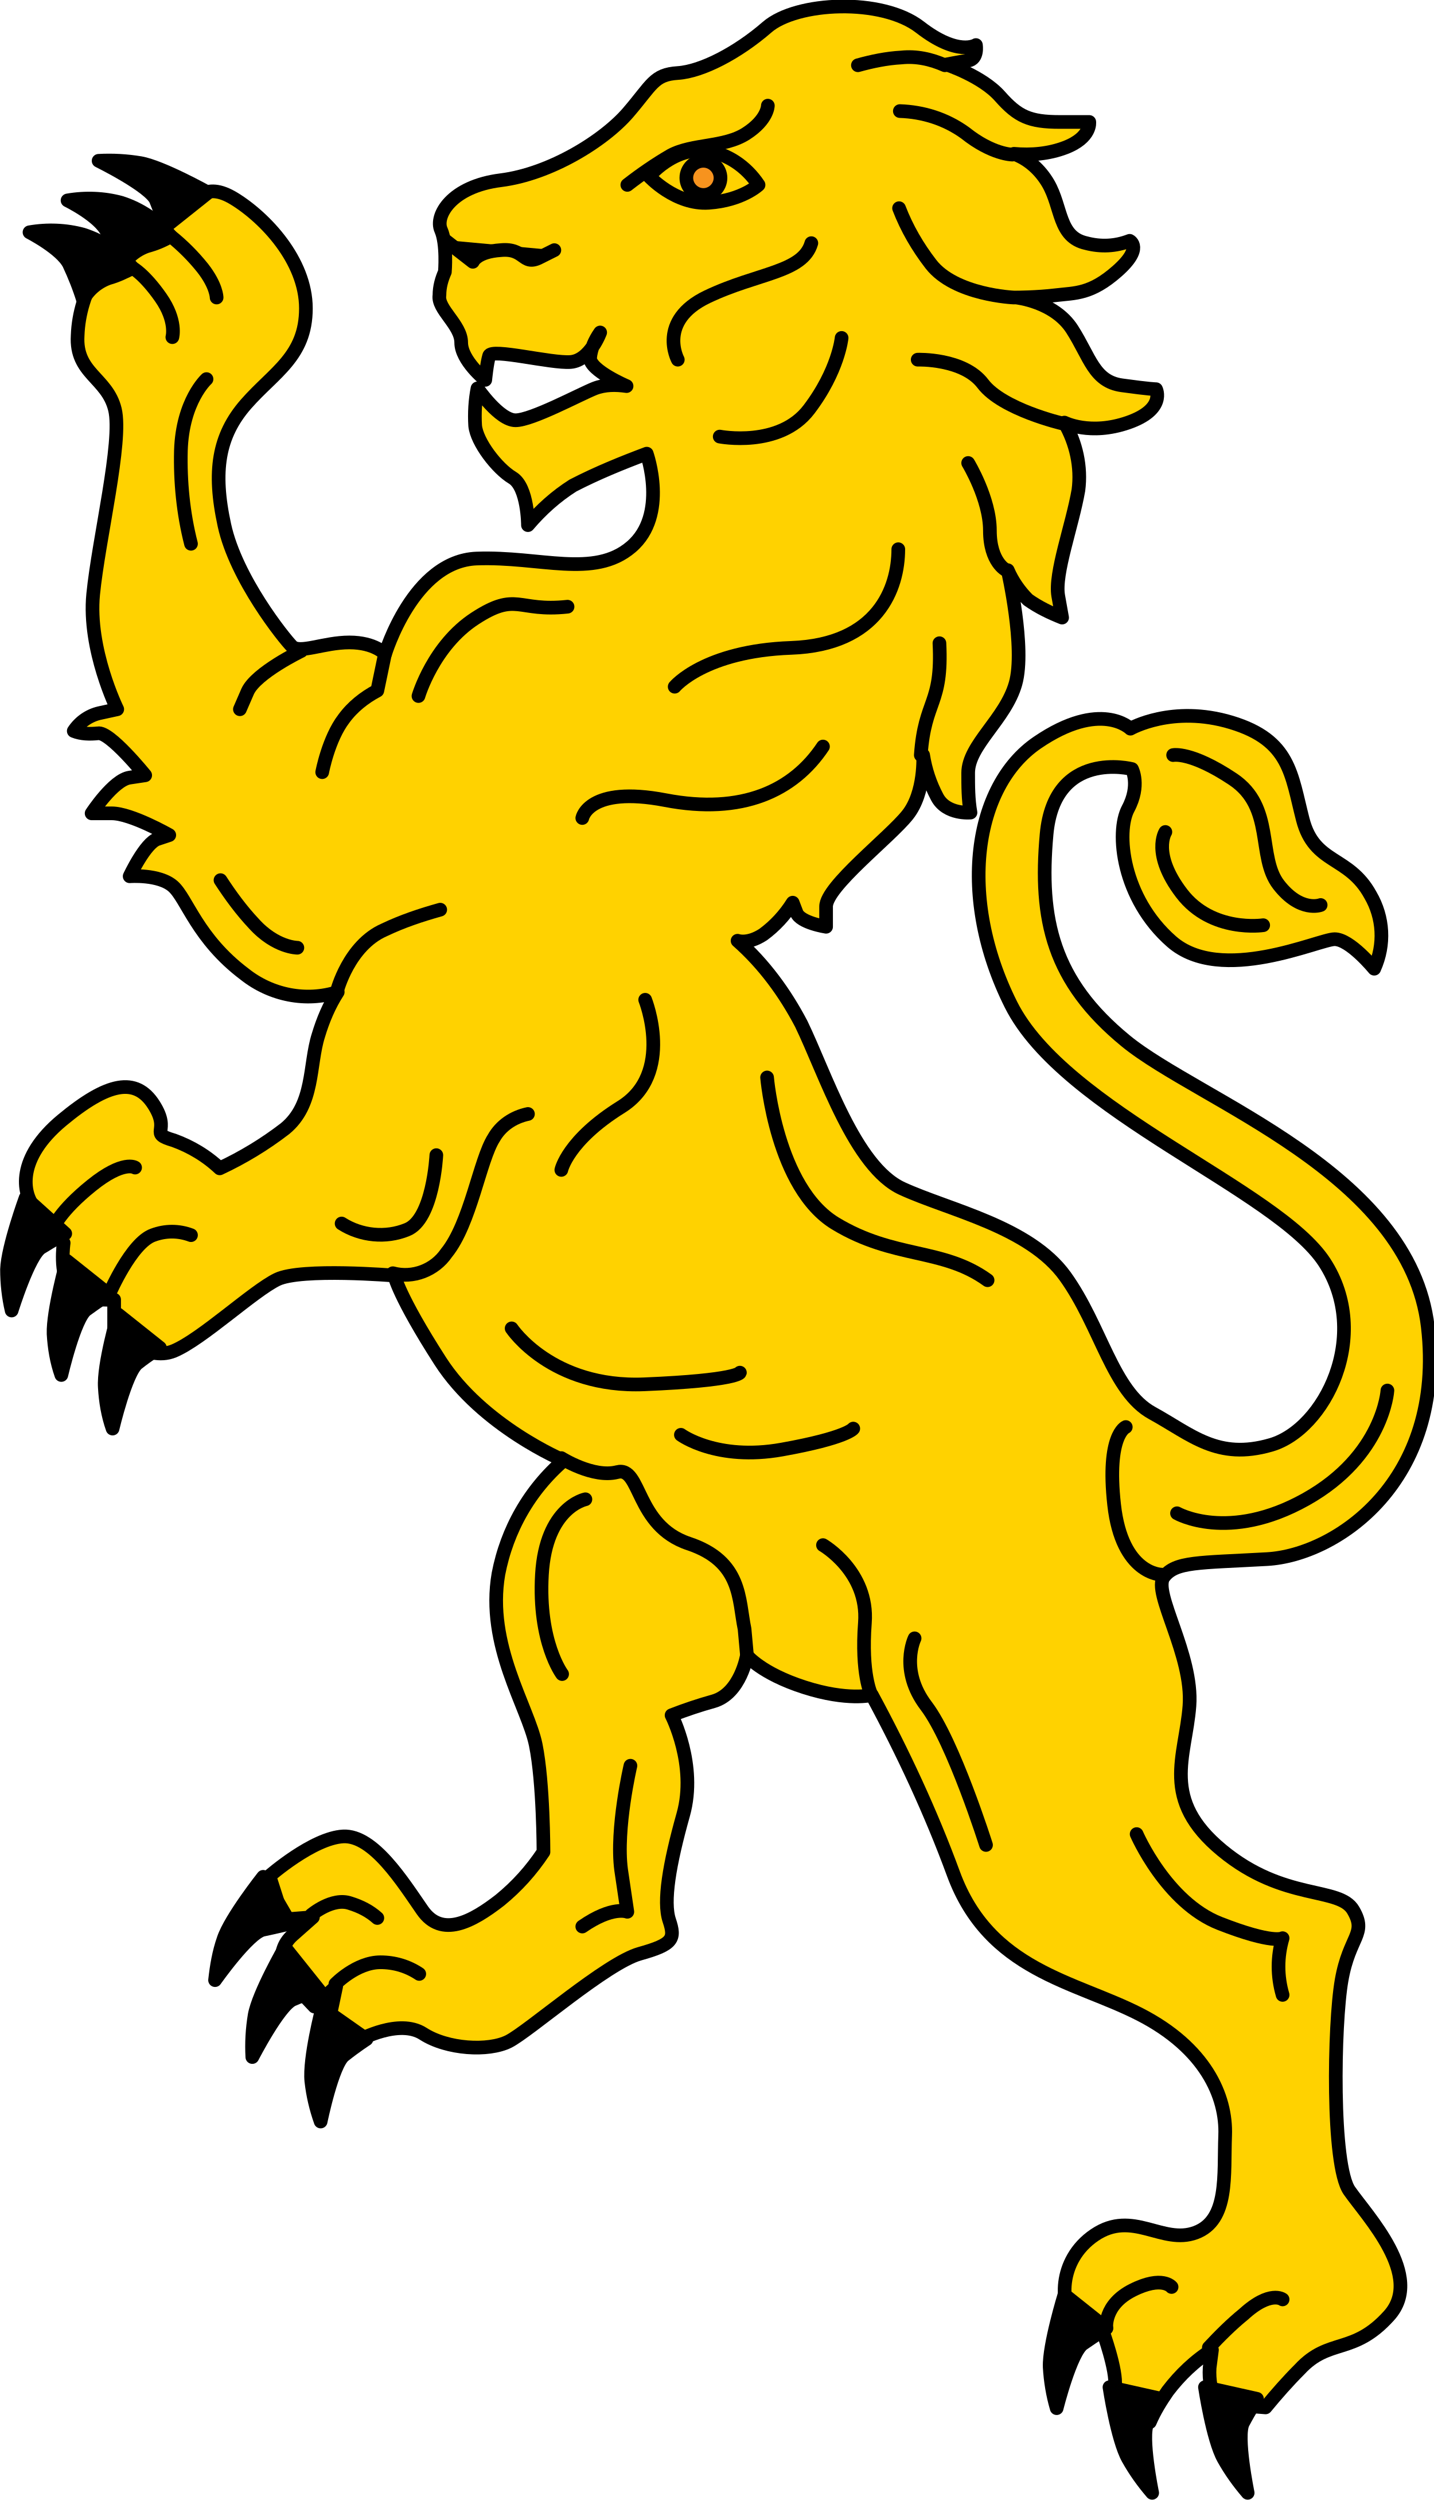 <?xml version="1.0" encoding="utf-8"?>
<!-- Generator: Adobe Illustrator 23.0.2, SVG Export Plug-In . SVG Version: 6.00 Build 0)  -->
<svg version="1.1" id="Réteg_1" xmlns="http://www.w3.org/2000/svg" xmlns:xlink="http://www.w3.org/1999/xlink" x="0px" y="0px"
	 viewBox="0 0 184.7 321.8" style="enable-background:new 0 0 184.7 321.8;" xml:space="preserve">
<title>cimerkep_05</title>
<g>
	<g>
		<path style="fill:#FFD200;" d="M57.3,35c0,0,0.3-3.6-0.5-5.4s1.3-5.6,7.7-6.4s13.3-5.1,16.4-8.7s3.3-4.9,6.4-5.1s7.7-2.6,11.5-5.9
			s14.8-3.8,19.7,0s7.2,2.3,7.2,2.3s0.3,1.8-1,2s-2.8,0.5-2.8,0.5s4.6,1.5,6.9,4.1c2.3,2.6,3.8,3.3,7.7,3.3h3.8c0,0,0.3,2-3.1,3.3
			c-2.1,0.8-4.4,1-6.6,0.8c1.9,0.7,3.4,2.1,4.4,3.8c1.8,3.1,1.3,6.9,4.9,7.7c1.9,0.5,3.8,0.4,5.6-0.3c0,0,1.8,0.9-1.6,3.9
			s-5.4,2.8-7.9,3.1s-5.1,0.3-5.1,0.3s4.9,0.5,7.2,4.1s2.8,6.7,6.4,7.2s4.4,0.5,4.4,0.5s1.3,2.6-3.6,4.3s-8.2,0-8.2,0
			c1.5,2.6,2.2,5.7,1.8,8.7c-0.8,4.6-3.1,10.7-2.6,13.6l0.5,2.8c-1.5-0.6-3-1.3-4.4-2.3c-1.1-1.1-2-2.4-2.6-3.8c0,0,2.3,10,1,14.6
			s-6.1,7.9-6.1,11.5c0,1.7,0,3.4,0.3,5.1c0,0-3.1,0.3-4.3-2c-0.9-1.7-1.5-3.5-1.8-5.4c0,0,0.3,4.8-2,7.7s-10.5,9.2-10.5,11.8v2.6
			c0,0-3.3-0.5-3.8-1.8l-0.5-1.3c-1,1.6-2.3,3-3.8,4.1c-2,1.3-3.3,0.8-3.3,0.8c3.4,3,6.1,6.7,8.2,10.7c3.1,6.4,6.9,18.4,13,21.2
			s16.4,4.9,21,11.3s6.1,14.8,11.2,17.6s8.4,6.1,15.3,4.1s13-14.1,6.9-23.5s-33.5-19.4-40.4-33.2s-4.8-28.1,3.4-33.7s12-1.8,12-1.8
			s5.4-3.1,13-0.8s7.7,6.7,9.2,12.5s5.9,4.6,8.7,9.7c1.7,2.9,1.9,6.4,0.5,9.5c0,0-3.1-3.8-5.1-3.8s-14.6,5.9-21,0.3
			s-7.2-14.1-5.6-17.1s0.5-5.1,0.5-5.1s-10-2.6-11,8.4s0.8,18.9,10.2,26.6s36.6,16.9,38.9,36.8s-11.8,29.4-20.7,29.9
			s-11.8,0.3-13.3,2.3s3.8,10,3.3,16.6s-3.8,12,4.2,18.6s15.1,4.6,16.9,7.7s-0.5,3.3-1.5,9c-1,5.7-1.3,23.8,1,27.1s9.7,11,5.1,16.1
			s-7.7,2.8-11.5,6.9c-1.5,1.5-3,3.2-4.4,4.9l-6.4-0.5c-0.6-1.5-0.9-3-0.8-4.6l0.3-2.3c-2.2,1.4-4.1,3.2-5.7,5.3
			c-0.9,1.3-1.7,2.6-2.3,4l-3-0.3c0,0-1.8-2.3-1.5-4.3S142,300,142,300c-1.3-0.3-2.5-0.8-3.6-1.6c-1.8-1.3-2.3-7.4,2.6-10.7
			s8.7,1.3,13-0.3s3.6-7.4,3.8-12.5s-2.6-11.3-11-15.6s-19.4-5.6-24-18.1c-2.9-7.9-6.5-15.6-10.5-23c0,0-3.1,0.8-8.7-1
			s-7.4-4.1-7.4-4.1s-0.8,4.9-4.3,5.9c-1.8,0.5-3.6,1.1-5.4,1.8c0,0,3.3,6.4,1.5,12.8s-2.6,11.2-1.8,13.6s0.5,3.1-3.8,4.3
			s-14.3,10-16.9,11.3s-7.9,1-11-1s-8.2,0.8-8.2,0.8l-3.8-3.1l0.8-3.8l-2.8,2.6l-3.6-3.8c0,0-1.8-3.1,0.8-5.4l2.6-2.3l-3.8,0.3
			l-1.8-5.6c0,0,5.6-4.9,9.5-5.1s7.7,5.9,10.2,9.5s6.4,1.5,10-1.3c2.2-1.8,4-3.8,5.6-6.2c0,0,0-8.9-1-13.8s-6.4-12.8-4.8-22
			c1.1-5.7,4-10.8,8.4-14.6c0,0-10.5-4.4-15.9-12.8s-5.9-11-5.9-11s-12-1-15.1,0.5s-9.7,7.7-13.3,9.2s-7.7-2.6-7.7-2.6v-4
			c0,0-4.1,0.3-5.6-1.5S8.2,160,8.2,160s-2.3-2.8-3.8-4.6s-2.3-6.3,3.6-11.2s9.5-5.6,11.8-2s-0.8,3.6,2.6,4.6c2.2,0.8,4.2,2,5.9,3.6
			c3-1.4,5.8-3.1,8.4-5.1c3.8-3.1,3.1-8.2,4.3-12c0.6-2,1.4-3.9,2.5-5.6c-4.1,1.3-8.6,0.4-12-2.3c-6.1-4.6-7.4-9.7-9.2-11.3
			s-5.6-1.3-5.6-1.3s2-4.3,3.6-4.8l1.5-0.5c0,0-4.9-2.8-7.4-2.8h-2.6c0,0,2.8-4.3,4.9-4.6l2-0.3c0,0-4.6-5.7-6.1-5.4
			c-1,0.1-2.1,0.1-3.1-0.3c0.8-1.2,2-2,3.3-2.3l2.3-0.5c0,0-3.8-7.7-3.1-14.8s3.8-19.7,2.8-23.8s-5.1-4.6-4.8-9.5
			c0.1-2.9,1-5.7,2.5-8.2c0,0,7.4-5.6,10-7.4s3.8-4.4,7.7-2s9.2,7.9,9.2,14.1s-4.1,8.2-7.7,12.3s-4.3,8.7-2.8,15.6
			s7.7,14.6,8.7,15.6s4.1-0.5,7.4-0.5s4.6,1.5,4.6,1.5s3.6-12,11.8-12.3s15.1,2.6,19.9-1.5s2-12,2-12c-3.2,1.2-6.4,2.5-9.5,4.1
			c-2.2,1.4-4.1,3.1-5.8,5.1c0,0,0-4.9-2-6.1s-4.6-4.6-4.8-6.7c-0.1-1.6,0-3.3,0.3-4.8c0,0,2.8,4.1,4.9,4.1s8.2-3.3,10.2-4.1
			c1.3-0.5,2.7-0.5,4.1-0.3c0,0-4.7-2-4.7-3.6c0.1-1.2,0.6-2.3,1.3-3.3c0,0-1.3,3.6-3.8,3.8s-10.2-1.8-10.5-0.8s-0.5,3.1-0.5,3.1
			s-3.1-2.5-3.1-4.8s-3.1-4.3-2.8-6.1C56.6,36.9,56.9,35.9,57.3,35"/>
		<path style="fill:none;stroke:#000000;stroke-width:1.76;stroke-linecap:round;stroke-linejoin:round;" d="M57.3,35
			c0,0,0.3-3.6-0.5-5.4s1.3-5.6,7.7-6.4s13.3-5.1,16.4-8.7s3.3-4.9,6.4-5.1s7.7-2.6,11.5-5.9s14.8-3.8,19.7,0s7.2,2.3,7.2,2.3
			s0.3,1.8-1,2s-2.8,0.5-2.8,0.5s4.6,1.5,6.9,4.1c2.3,2.6,3.8,3.3,7.7,3.3h3.8c0,0,0.3,2-3.1,3.3c-2.1,0.8-4.4,1-6.6,0.8
			c1.9,0.7,3.4,2.1,4.4,3.8c1.8,3.1,1.3,6.9,4.9,7.7c1.9,0.5,3.8,0.4,5.6-0.3c0,0,1.8,0.9-1.6,3.9s-5.4,2.8-7.9,3.1
			s-5.1,0.3-5.1,0.3s4.9,0.5,7.2,4.1s2.8,6.7,6.4,7.2s4.4,0.5,4.4,0.5s1.3,2.6-3.6,4.3s-8.2,0-8.2,0c1.5,2.6,2.2,5.7,1.8,8.7
			c-0.8,4.6-3.1,10.7-2.6,13.6l0.5,2.8c-1.5-0.6-3-1.3-4.4-2.3c-1.1-1.1-2-2.4-2.6-3.8c0,0,2.3,10,1,14.6s-6.1,7.9-6.1,11.5
			c0,1.7,0,3.4,0.3,5.1c0,0-3.1,0.3-4.3-2c-0.9-1.7-1.5-3.5-1.8-5.4c0,0,0.3,4.8-2,7.7s-10.5,9.2-10.5,11.8v2.6c0,0-3.3-0.5-3.8-1.8
			l-0.5-1.3c-1,1.6-2.3,3-3.8,4.1c-2,1.3-3.3,0.8-3.3,0.8c3.4,3,6.1,6.7,8.2,10.7c3.1,6.4,6.9,18.4,13,21.2s16.4,4.9,21,11.3
			s6.1,14.8,11.2,17.6s8.4,6.1,15.3,4.1s13-14.1,6.9-23.5s-33.5-19.4-40.4-33.2s-4.8-28.1,3.4-33.7s12-1.8,12-1.8s5.4-3.1,13-0.8
			s7.7,6.7,9.2,12.5s5.9,4.6,8.7,9.7c1.7,2.9,1.9,6.4,0.5,9.5c0,0-3.1-3.8-5.1-3.8s-14.6,5.9-21,0.3s-7.2-14.1-5.6-17.1
			s0.5-5.1,0.5-5.1s-10-2.6-11,8.4s0.8,18.9,10.2,26.6s36.6,16.9,38.9,36.8s-11.8,29.4-20.7,29.9s-11.8,0.3-13.3,2.3
			s3.8,10,3.3,16.6s-3.8,12,4.2,18.6s15.1,4.6,16.9,7.7s-0.5,3.3-1.5,9c-1,5.7-1.3,23.8,1,27.1s9.7,11,5.1,16.1s-7.7,2.8-11.5,6.9
			c-1.5,1.5-3,3.2-4.4,4.9l-6.4-0.5c-0.6-1.5-0.9-3-0.8-4.6l0.3-2.3c-2.2,1.4-4.1,3.2-5.7,5.3c-0.9,1.3-1.7,2.6-2.3,4l-3-0.3
			c0,0-1.8-2.3-1.5-4.3S142,300,142,300c-1.3-0.3-2.5-0.8-3.6-1.6c-1.8-1.3-2.3-7.4,2.6-10.7s8.7,1.3,13-0.3s3.6-7.4,3.8-12.5
			s-2.6-11.3-11-15.6s-19.4-5.6-24-18.1c-2.9-7.9-6.5-15.6-10.5-23c0,0-3.1,0.8-8.7-1s-7.4-4.1-7.4-4.1s-0.8,4.9-4.3,5.9
			c-1.8,0.5-3.6,1.1-5.4,1.8c0,0,3.3,6.4,1.5,12.8s-2.6,11.2-1.8,13.6s0.5,3.1-3.8,4.3s-14.3,10-16.9,11.3s-7.9,1-11-1
			s-8.2,0.8-8.2,0.8l-3.8-3.1l0.8-3.8l-2.8,2.6l-3.6-3.8c0,0-1.8-3.1,0.8-5.4l2.6-2.3l-3.8,0.3l-1.8-5.6c0,0,5.6-4.9,9.5-5.1
			s7.7,5.9,10.2,9.5s6.4,1.5,10-1.3c2.2-1.8,4-3.8,5.6-6.2c0,0,0-8.9-1-13.8s-6.4-12.8-4.8-22c1.1-5.7,4-10.8,8.4-14.6
			c0,0-10.5-4.4-15.9-12.8s-5.9-11-5.9-11s-12-1-15.1,0.5s-9.7,7.7-13.3,9.2s-7.7-2.6-7.7-2.6v-4c0,0-4.1,0.3-5.6-1.5
			S8.2,160,8.2,160s-2.3-2.8-3.8-4.6s-2.3-6.3,3.6-11.2s9.5-5.6,11.8-2s-0.8,3.6,2.6,4.6c2.2,0.8,4.2,2,5.9,3.6
			c3-1.4,5.8-3.1,8.4-5.1c3.8-3.1,3.1-8.2,4.3-12c0.6-2,1.4-3.9,2.5-5.6c-4.1,1.3-8.6,0.4-12-2.3c-6.1-4.6-7.4-9.7-9.2-11.3
			s-5.6-1.3-5.6-1.3s2-4.3,3.6-4.8l1.5-0.5c0,0-4.9-2.8-7.4-2.8h-2.6c0,0,2.8-4.3,4.9-4.6l2-0.3c0,0-4.6-5.7-6.1-5.4
			c-1,0.1-2.1,0.1-3.1-0.3c0.8-1.2,2-2,3.3-2.3l2.3-0.5c0,0-3.8-7.7-3.1-14.8s3.8-19.7,2.8-23.8s-5.1-4.6-4.8-9.5
			c0.1-2.9,1-5.7,2.5-8.2c0,0,7.4-5.6,10-7.4s3.8-4.4,7.7-2s9.2,7.9,9.2,14.1s-4.1,8.2-7.7,12.3s-4.3,8.7-2.8,15.6
			s7.7,14.6,8.7,15.6s4.1-0.5,7.4-0.5s4.6,1.5,4.6,1.5s3.6-12,11.8-12.3s15.1,2.6,19.9-1.5s2-12,2-12c-3.2,1.2-6.4,2.5-9.5,4.1
			c-2.2,1.4-4.1,3.1-5.8,5.1c0,0,0-4.9-2-6.1s-4.6-4.6-4.8-6.7c-0.1-1.6,0-3.3,0.3-4.8c0,0,2.8,4.1,4.9,4.1s8.2-3.3,10.2-4.1
			c1.3-0.5,2.7-0.5,4.1-0.3c0,0-4.7-2-4.7-3.6c0.1-1.2,0.6-2.3,1.3-3.3c0,0-1.3,3.6-3.8,3.8s-10.2-1.8-10.5-0.8s-0.5,3.1-0.5,3.1
			s-3.1-2.5-3.1-4.8s-3.1-4.3-2.8-6.1C56.6,36.9,56.9,35.9,57.3,35z"/>
		<path d="M26.8,24.8c0,0-5.9-3.3-8.7-3.8c-1.8-0.3-3.6-0.4-5.4-0.3c0,0,6.7,3.3,7.4,5.1s1.3,3.3,1.3,3.3L26.8,24.8z"/>
		<path style="fill:none;stroke:#000000;stroke-width:1.76;stroke-linecap:round;stroke-linejoin:round;" d="M26.8,24.8
			c0,0-5.9-3.3-8.7-3.8c-1.8-0.3-3.6-0.4-5.4-0.3c0,0,6.7,3.3,7.4,5.1s1.3,3.3,1.3,3.3L26.8,24.8z"/>
		<path d="M3.3,154.2c0,0-2.3,6.3-2.4,9.2c0,1.8,0.2,3.6,0.6,5.3c0,0,2.2-7.1,3.8-8.1s3.1-1.8,3.1-1.8L3.3,154.2z"/>
		<path style="fill:none;stroke:#000000;stroke-width:1.76;stroke-linecap:round;stroke-linejoin:round;" d="M3.3,154.2
			c0,0-2.3,6.3-2.4,9.2c0,1.8,0.2,3.6,0.6,5.3c0,0,2.2-7.1,3.8-8.1s3.1-1.8,3.1-1.8L3.3,154.2z"/>
		<path d="M33.9,241.6c0,0-4.2,5.3-5.1,8c-0.6,1.7-0.9,3.5-1.1,5.3c0,0,4.3-6.1,6.2-6.5s3.5-0.8,3.5-0.8L33.9,241.6z"/>
		<path style="fill:none;stroke:#000000;stroke-width:1.76;stroke-linecap:round;stroke-linejoin:round;" d="M33.9,241.6
			c0,0-4.2,5.3-5.1,8c-0.6,1.7-0.9,3.5-1.1,5.3c0,0,4.3-6.1,6.2-6.5s3.5-0.8,3.5-0.8L33.9,241.6z"/>
		<path d="M137.1,295.4c0,0-2,6.5-1.9,9.3c0.1,1.8,0.4,3.6,0.9,5.3c0,0,1.8-7.2,3.4-8.3s3-2,3-2L137.1,295.4z"/>
		<path style="fill:none;stroke:#000000;stroke-width:1.76;stroke-linecap:round;stroke-linejoin:round;" d="M137.1,295.4
			c0,0-2,6.5-1.9,9.3c0.1,1.8,0.4,3.6,0.9,5.3c0,0,1.8-7.2,3.4-8.3s3-2,3-2L137.1,295.4z"/>
		<path d="M142.9,307.3c0,0,1,6.7,2.4,9.2c0.9,1.6,1.9,3,3.1,4.4c0,0-1.5-7.3-0.6-9s1.8-3.1,1.8-3.1L142.9,307.3z"/>
		<path style="fill:none;stroke:#000000;stroke-width:1.76;stroke-linecap:round;stroke-linejoin:round;" d="M142.9,307.3
			c0,0,1,6.7,2.4,9.2c0.9,1.6,1.9,3,3.1,4.4c0,0-1.5-7.3-0.6-9s1.8-3.1,1.8-3.1L142.9,307.3z"/>
		<path d="M155.2,307.3c0,0,1,6.7,2.4,9.2c0.9,1.6,1.9,3,3.1,4.4c0,0-1.5-7.3-0.6-9s1.8-3.1,1.8-3.1L155.2,307.3z"/>
		<path style="fill:none;stroke:#000000;stroke-width:1.76;stroke-linecap:round;stroke-linejoin:round;" d="M155.2,307.3
			c0,0,1,6.7,2.4,9.2c0.9,1.6,1.9,3,3.1,4.4c0,0-1.5-7.3-0.6-9s1.8-3.1,1.8-3.1L155.2,307.3z"/>
		<path d="M36.7,250.7c0,0-3.4,5.9-3.9,8.7c-0.3,1.8-0.4,3.6-0.3,5.4c0,0,3.4-6.6,5.2-7.4s3.4-1.2,3.4-1.2L36.7,250.7z"/>
		<path style="fill:none;stroke:#000000;stroke-width:1.76;stroke-linecap:round;stroke-linejoin:round;" d="M36.7,250.7
			c0,0-3.4,5.9-3.9,8.7c-0.3,1.8-0.4,3.6-0.3,5.4c0,0,3.4-6.6,5.2-7.4s3.4-1.2,3.4-1.2L36.7,250.7z"/>
		<path d="M41.5,258.5c0,0-1.7,6.5-1.4,9.4c0.2,1.8,0.6,3.5,1.2,5.2c0,0,1.5-7.3,3-8.5s2.9-2.1,2.9-2.1L41.5,258.5z"/>
		<path style="fill:none;stroke:#000000;stroke-width:1.76;stroke-linecap:round;stroke-linejoin:round;" d="M41.5,258.5
			c0,0-1.7,6.5-1.4,9.4c0.2,1.8,0.6,3.5,1.2,5.2c0,0,1.5-7.3,3-8.5s2.9-2.1,2.9-2.1L41.5,258.5z"/>
		<path d="M8.6,162.3c0,0-1.8,6.5-1.7,9.4c0.1,1.8,0.4,3.6,1,5.3c0,0,1.7-7.3,3.2-8.4s2.9-2,2.9-2L8.6,162.3z"/>
		<path style="fill:none;stroke:#000000;stroke-width:1.76;stroke-linecap:round;stroke-linejoin:round;" d="M8.6,162.3
			c0,0-1.8,6.5-1.7,9.4c0.1,1.8,0.4,3.6,1,5.3c0,0,1.7-7.3,3.2-8.4s2.9-2,2.9-2L8.6,162.3z"/>
		<path d="M15.2,169.2c0,0-1.9,6.5-1.7,9.4c0.1,1.8,0.4,3.6,1,5.3c0,0,1.7-7.2,3.2-8.4s2.9-2,2.9-2L15.2,169.2z"/>
		<path style="fill:none;stroke:#000000;stroke-width:1.76;stroke-linecap:round;stroke-linejoin:round;" d="M15.2,169.2
			c0,0-1.9,6.5-1.7,9.4c0.1,1.8,0.4,3.6,1,5.3c0,0,1.7-7.2,3.2-8.4s2.9-2,2.9-2L15.2,169.2z"/>
		<path d="M17.1,34.5c-1.7-2-3.9-3.5-6.4-4.3c-2.2-0.6-4.6-0.7-6.9-0.3c0,0,4.1,2.1,5.1,4.1c0.7,1.5,1.3,3,1.8,4.6
			c0.7-1.3,1.9-2.3,3.3-2.8C15.1,35.5,16.1,35,17.1,34.5"/>
		<path style="fill:none;stroke:#000000;stroke-width:1.76;stroke-linecap:round;stroke-linejoin:round;" d="M17.1,34.5
			c-1.7-2-3.9-3.5-6.4-4.3c-2.2-0.6-4.6-0.7-6.9-0.3c0,0,4.1,2.1,5.1,4.1c0.7,1.5,1.3,3,1.8,4.6c0.7-1.3,1.9-2.3,3.3-2.8
			C15.1,35.5,16.1,35,17.1,34.5z"/>
		<path d="M22,30.4c-1.7-2-3.9-3.5-6.4-4.3c-2.2-0.6-4.6-0.7-6.9-0.3c0,0,4.1,2,5.1,4.1c0.7,1.5,1.3,3,1.8,4.6
			c0.7-1.3,1.9-2.3,3.3-2.8C20,31.4,21,31,22,30.4"/>
		<path style="fill:none;stroke:#000000;stroke-width:1.76;stroke-linecap:round;stroke-linejoin:round;" d="M22,30.4
			c-1.7-2-3.9-3.5-6.4-4.3c-2.2-0.6-4.6-0.7-6.9-0.3c0,0,4.1,2,5.1,4.1c0.7,1.5,1.3,3,1.8,4.6c0.7-1.3,1.9-2.3,3.3-2.8
			C20,31.4,21,31,22,30.4z"/>
		<path d="M57.3,30.9l3.6,2.8c0,0,0.5-1.3,3.6-1.5c3.1-0.3,2.8,2,4.9,1l2-1"/>
		<path style="fill:none;stroke:#000000;stroke-width:1.76;stroke-linecap:round;stroke-linejoin:round;" d="M57.3,30.9l3.6,2.8
			c0,0,0.5-1.3,3.6-1.5c3.1-0.3,2.8,2,4.9,1l2-1"/>
		<path style="fill:none;stroke:#000000;stroke-width:1.76;stroke-linecap:round;stroke-linejoin:round;" d="M83.6,22.7
			c0,0,3.1-3.8,7.4-3.3c2.7,0.4,5.1,2,6.7,4.4c0,0-2.1,2-6.4,2.3S83.6,22.7,83.6,22.7z"/>
		<path style="fill:none;stroke:#000000;stroke-width:1.76;stroke-linecap:round;stroke-linejoin:round;" d="M80.8,23.8
			c1.8-1.4,3.7-2.7,5.6-3.8c2.8-1.5,6.9-1,9.7-2.8s2.8-3.6,2.8-3.6"/>
		<path style="fill:#F7931E;" d="M92.8,22.9c0,1.2-1,2.2-2.2,2.2c-1.2,0-2.2-1-2.2-2.2s1-2.2,2.2-2.2c0,0,0,0,0,0
			C91.8,20.7,92.8,21.7,92.8,22.9"/>
		<path style="fill:none;stroke:#000000;stroke-width:1.76;stroke-linecap:round;stroke-linejoin:round;" d="M92.8,22.9
			c0,1.2-1,2.2-2.2,2.2c-1.2,0-2.2-1-2.2-2.2s1-2.2,2.2-2.2c0,0,0,0,0,0C91.8,20.7,92.8,21.7,92.8,22.9z"/>
		<path style="fill:none;stroke:#000000;stroke-width:1.76;stroke-linecap:round;stroke-linejoin:round;" d="M130.6,38.3
			c0,0-7.6-0.3-10.7-4.3c-1.7-2.2-3.1-4.6-4.1-7.2"/>
		<path style="fill:none;stroke:#000000;stroke-width:1.76;stroke-linecap:round;stroke-linejoin:round;" d="M121.7,8.4
			c-1.8-0.8-3.7-1.2-5.6-1c-1.9,0.1-3.8,0.5-5.6,1"/>
		<path style="fill:none;stroke:#000000;stroke-width:1.76;stroke-linecap:round;stroke-linejoin:round;" d="M130.4,19.9
			c0,0-2.6,0-6.1-2.8c-2.5-1.8-5.4-2.7-8.4-2.8"/>
		<path style="fill:none;stroke:#000000;stroke-width:1.76;stroke-linecap:round;stroke-linejoin:round;" d="M136.8,54.5
			c0,0-7.7-1.8-10.2-5.1s-8.4-3.1-8.4-3.1"/>
		<path style="fill:none;stroke:#000000;stroke-width:1.76;stroke-linecap:round;stroke-linejoin:round;" d="M129.6,73.4
			c0,0-2.1-1-2.1-5.1s-2.8-8.7-2.8-8.7"/>
		<path style="fill:none;stroke:#000000;stroke-width:1.76;stroke-linecap:round;stroke-linejoin:round;" d="M17.1,34.5
			c0,0,1.5,0.8,3.6,3.8s1.5,5.1,1.5,5.1"/>
		<path style="fill:none;stroke:#000000;stroke-width:1.76;stroke-linecap:round;stroke-linejoin:round;" d="M22,30.4
			c1.5,1.2,2.9,2.6,4.1,4.1c1.8,2.3,1.8,3.8,1.8,3.8"/>
		<path style="fill:none;stroke:#000000;stroke-width:1.76;stroke-linecap:round;stroke-linejoin:round;" d="M6.9,158
			c0,0,0.8-2.1,4.9-5.4s5.6-2.3,5.6-2.3"/>
		<path style="fill:none;stroke:#000000;stroke-width:1.76;stroke-linecap:round;stroke-linejoin:round;" d="M14.1,166.5
			c0,0,2.8-6.5,5.6-7.5c1.6-0.6,3.3-0.6,4.9,0"/>
		<path style="fill:none;stroke:#000000;stroke-width:1.76;stroke-linecap:round;stroke-linejoin:round;" d="M43.4,127.6
			c0,0,1.5-5.9,6.1-7.9c2.3-1.1,4.7-1.9,7.2-2.6"/>
		<path style="fill:none;stroke:#000000;stroke-width:1.76;stroke-linecap:round;stroke-linejoin:round;" d="M50.6,163.9
			c2.6,0.7,5.4-0.4,6.9-2.6c3.1-3.8,4.3-12,6.1-14.8c0.9-1.6,2.5-2.7,4.4-3.1"/>
		<path style="fill:none;stroke:#000000;stroke-width:1.76;stroke-linecap:round;stroke-linejoin:round;" d="M65.9,171
			c0,0,5.1,7.7,17.1,7.2s12.3-1.5,12.3-1.5"/>
		<path style="fill:none;stroke:#000000;stroke-width:1.76;stroke-linecap:round;stroke-linejoin:round;" d="M72.3,187.7
			c0,0,4.1,2.6,7.2,1.8s2.3,6.9,9.2,9.2s6.4,7.2,7.2,11l0.3,3.3"/>
		<path style="fill:none;stroke:#000000;stroke-width:1.76;stroke-linecap:round;stroke-linejoin:round;" d="M112.2,218.1
			c0,0-1.3-2.6-0.8-9.2s-5.4-10-5.4-10"/>
		<path style="fill:none;stroke:#000000;stroke-width:1.76;stroke-linecap:round;stroke-linejoin:round;" d="M149.6,202.7
			c0,0-5.1,0-6.1-9s1.5-10,1.5-10"/>
		<path style="fill:none;stroke:#000000;stroke-width:1.76;stroke-linecap:round;stroke-linejoin:round;" d="M151.6,194.8
			c0,0,6.6,3.8,16.6-1.8s10.5-14,10.5-14"/>
		<path style="fill:none;stroke:#000000;stroke-width:1.76;stroke-linecap:round;stroke-linejoin:round;" d="M150.1,107.1
			c0,0-1.8,2.8,2.1,7.9s10.5,4.1,10.5,4.1"/>
		<path style="fill:none;stroke:#000000;stroke-width:1.76;stroke-linecap:round;stroke-linejoin:round;" d="M151.1,97.2
			c0,0,2.3-0.5,7.7,3.1s3.1,10,5.9,13.6s5.4,2.6,5.4,2.6"/>
		<path style="fill:none;stroke:#000000;stroke-width:1.76;stroke-linecap:round;stroke-linejoin:round;" d="M28.4,113.3
			c1.3,2,2.7,3.9,4.3,5.6c2.8,3.1,5.6,3.1,5.6,3.1"/>
		<path style="fill:none;stroke:#000000;stroke-width:1.76;stroke-linecap:round;stroke-linejoin:round;" d="M26.6,48.8
			c0,0-3.1,2.8-3.3,9.2c-0.1,4,0.3,8.1,1.3,12"/>
		<path style="fill:none;stroke:#000000;stroke-width:1.76;stroke-linecap:round;stroke-linejoin:round;" d="M38.8,83.8
			c0,0-5.8,2.8-6.9,5.2l-1,2.3"/>
		<path style="fill:none;stroke:#000000;stroke-width:1.76;stroke-linecap:round;stroke-linejoin:round;" d="M49.6,84.1l-1,4.8
			c-1.7,0.9-3.2,2.1-4.3,3.6c-2,2.6-2.8,6.9-2.8,6.9"/>
		<path style="fill:none;stroke:#000000;stroke-width:1.76;stroke-linecap:round;stroke-linejoin:round;" d="M72.3,150.6
			c0,0,0.8-3.8,7.7-8.1s3.1-13.8,3.1-13.8"/>
		<path style="fill:none;stroke:#000000;stroke-width:1.76;stroke-linecap:round;stroke-linejoin:round;" d="M87.7,184.7
			c0,0,4.6,3.4,13,1.9s9.2-2.7,9.2-2.7"/>
		<path style="fill:none;stroke:#000000;stroke-width:1.76;stroke-linecap:round;stroke-linejoin:round;" d="M98.8,138.7
			c0,0,1.2,14.2,8.8,18.8s13.8,3.1,19.6,7.3"/>
		<path style="fill:none;stroke:#000000;stroke-width:1.76;stroke-linecap:round;stroke-linejoin:round;" d="M75,105.3
			c0,0,0.8-4.2,10.7-2.3s16.5-1.2,20.3-6.9"/>
		<path style="fill:none;stroke:#000000;stroke-width:1.76;stroke-linecap:round;stroke-linejoin:round;" d="M86.9,88.4
			c0,0,3.8-4.6,15-5s13.8-7.7,13.8-12.7"/>
		<path style="fill:none;stroke:#000000;stroke-width:1.76;stroke-linecap:round;stroke-linejoin:round;" d="M87.3,46.3
			c0,0-2.7-5,3.8-8.1s12.3-3.1,13.4-6.9"/>
		<path style="fill:none;stroke:#000000;stroke-width:1.76;stroke-linecap:round;stroke-linejoin:round;" d="M92.7,56.2
			c0,0,7.7,1.5,11.5-3.5s4.2-9.2,4.2-9.2"/>
		<path style="fill:none;stroke:#000000;stroke-width:1.76;stroke-linecap:round;stroke-linejoin:round;" d="M146.4,236.1
			c0,0,3.8,8.8,10.7,11.5s8.1,1.9,8.1,1.9c-0.7,2.4-0.7,4.9,0,7.3"/>
		<path style="fill:none;stroke:#000000;stroke-width:1.76;stroke-linecap:round;stroke-linejoin:round;" d="M81.2,227.3
			c0,0-1.9,8.1-1.2,13.4l0.8,5.4c0,0-1.9-0.8-5.8,1.9"/>
		<path style="fill:none;stroke:#000000;stroke-width:1.76;stroke-linecap:round;stroke-linejoin:round;" d="M118.6,97.2
			c0.5-7.2,2.8-6.4,2.4-14.4"/>
		<path style="fill:none;stroke:#000000;stroke-width:1.76;stroke-linecap:round;stroke-linejoin:round;" d="M44,157.5
			c2.5,1.6,5.7,1.9,8.4,0.8c3.4-1.3,3.8-9.6,3.8-9.6"/>
		<path style="fill:#FFD200;" d="M53.9,89.6c0,0,1.9-6.5,7.3-10s5.4-0.8,11.9-1.5"/>
		<path style="fill:none;stroke:#000000;stroke-width:1.76;stroke-linecap:round;stroke-linejoin:round;" d="M53.9,89.6
			c0,0,1.9-6.5,7.3-10s5.4-0.8,11.9-1.5"/>
		<path style="fill:#FFD200;" d="M142.5,299.7c0,0-0.4-3,3.4-4.9s5-0.4,5-0.4"/>
		<path style="fill:none;stroke:#000000;stroke-width:1.76;stroke-linecap:round;stroke-linejoin:round;" d="M142.5,299.7
			c0,0-0.4-3,3.4-4.9s5-0.4,5-0.4"/>
		<path style="fill:#FFD200;" d="M155.7,302.2c1.4-1.5,2.9-3,4.5-4.3c3.4-3.1,5-1.9,5-1.9"/>
		<path style="fill:none;stroke:#000000;stroke-width:1.76;stroke-linecap:round;stroke-linejoin:round;" d="M155.7,302.2
			c1.4-1.5,2.9-3,4.5-4.3c3.4-3.1,5-1.9,5-1.9"/>
		<path style="fill:#FFD200;" d="M40.1,246.5c0,0,2.7-2.3,5-1.5c1.3,0.4,2.5,1,3.5,1.9"/>
		<path style="fill:none;stroke:#000000;stroke-width:1.76;stroke-linecap:round;stroke-linejoin:round;" d="M40.1,246.5
			c0,0,2.7-2.3,5-1.5c1.3,0.4,2.5,1,3.5,1.9"/>
		<path style="fill:#FFD200;" d="M43.2,255.4c0,0,2.7-2.8,5.8-2.8c1.8,0,3.5,0.5,5,1.5"/>
		<path style="fill:none;stroke:#000000;stroke-width:1.76;stroke-linecap:round;stroke-linejoin:round;" d="M43.2,255.4
			c0,0,2.7-2.8,5.8-2.8c1.8,0,3.5,0.5,5,1.5"/>
		<path style="fill:#FFD200;" d="M117.8,210.9c0,0-2,4.1,1.5,8.7s7.7,17.9,7.7,17.9"/>
		<path style="fill:none;stroke:#000000;stroke-width:1.76;stroke-linecap:round;stroke-linejoin:round;" d="M117.8,210.9
			c0,0-2,4.1,1.5,8.7s7.7,17.9,7.7,17.9"/>
		<path style="fill:#FFD200;" d="M75.4,193c0,0-5.1,1-5.6,9.7s2.6,12.8,2.6,12.8"/>
		<path style="fill:none;stroke:#000000;stroke-width:1.76;stroke-linecap:round;stroke-linejoin:round;" d="M75.4,193
			c0,0-5.1,1-5.6,9.7s2.6,12.8,2.6,12.8"/>
	</g>
</g>
</svg>
